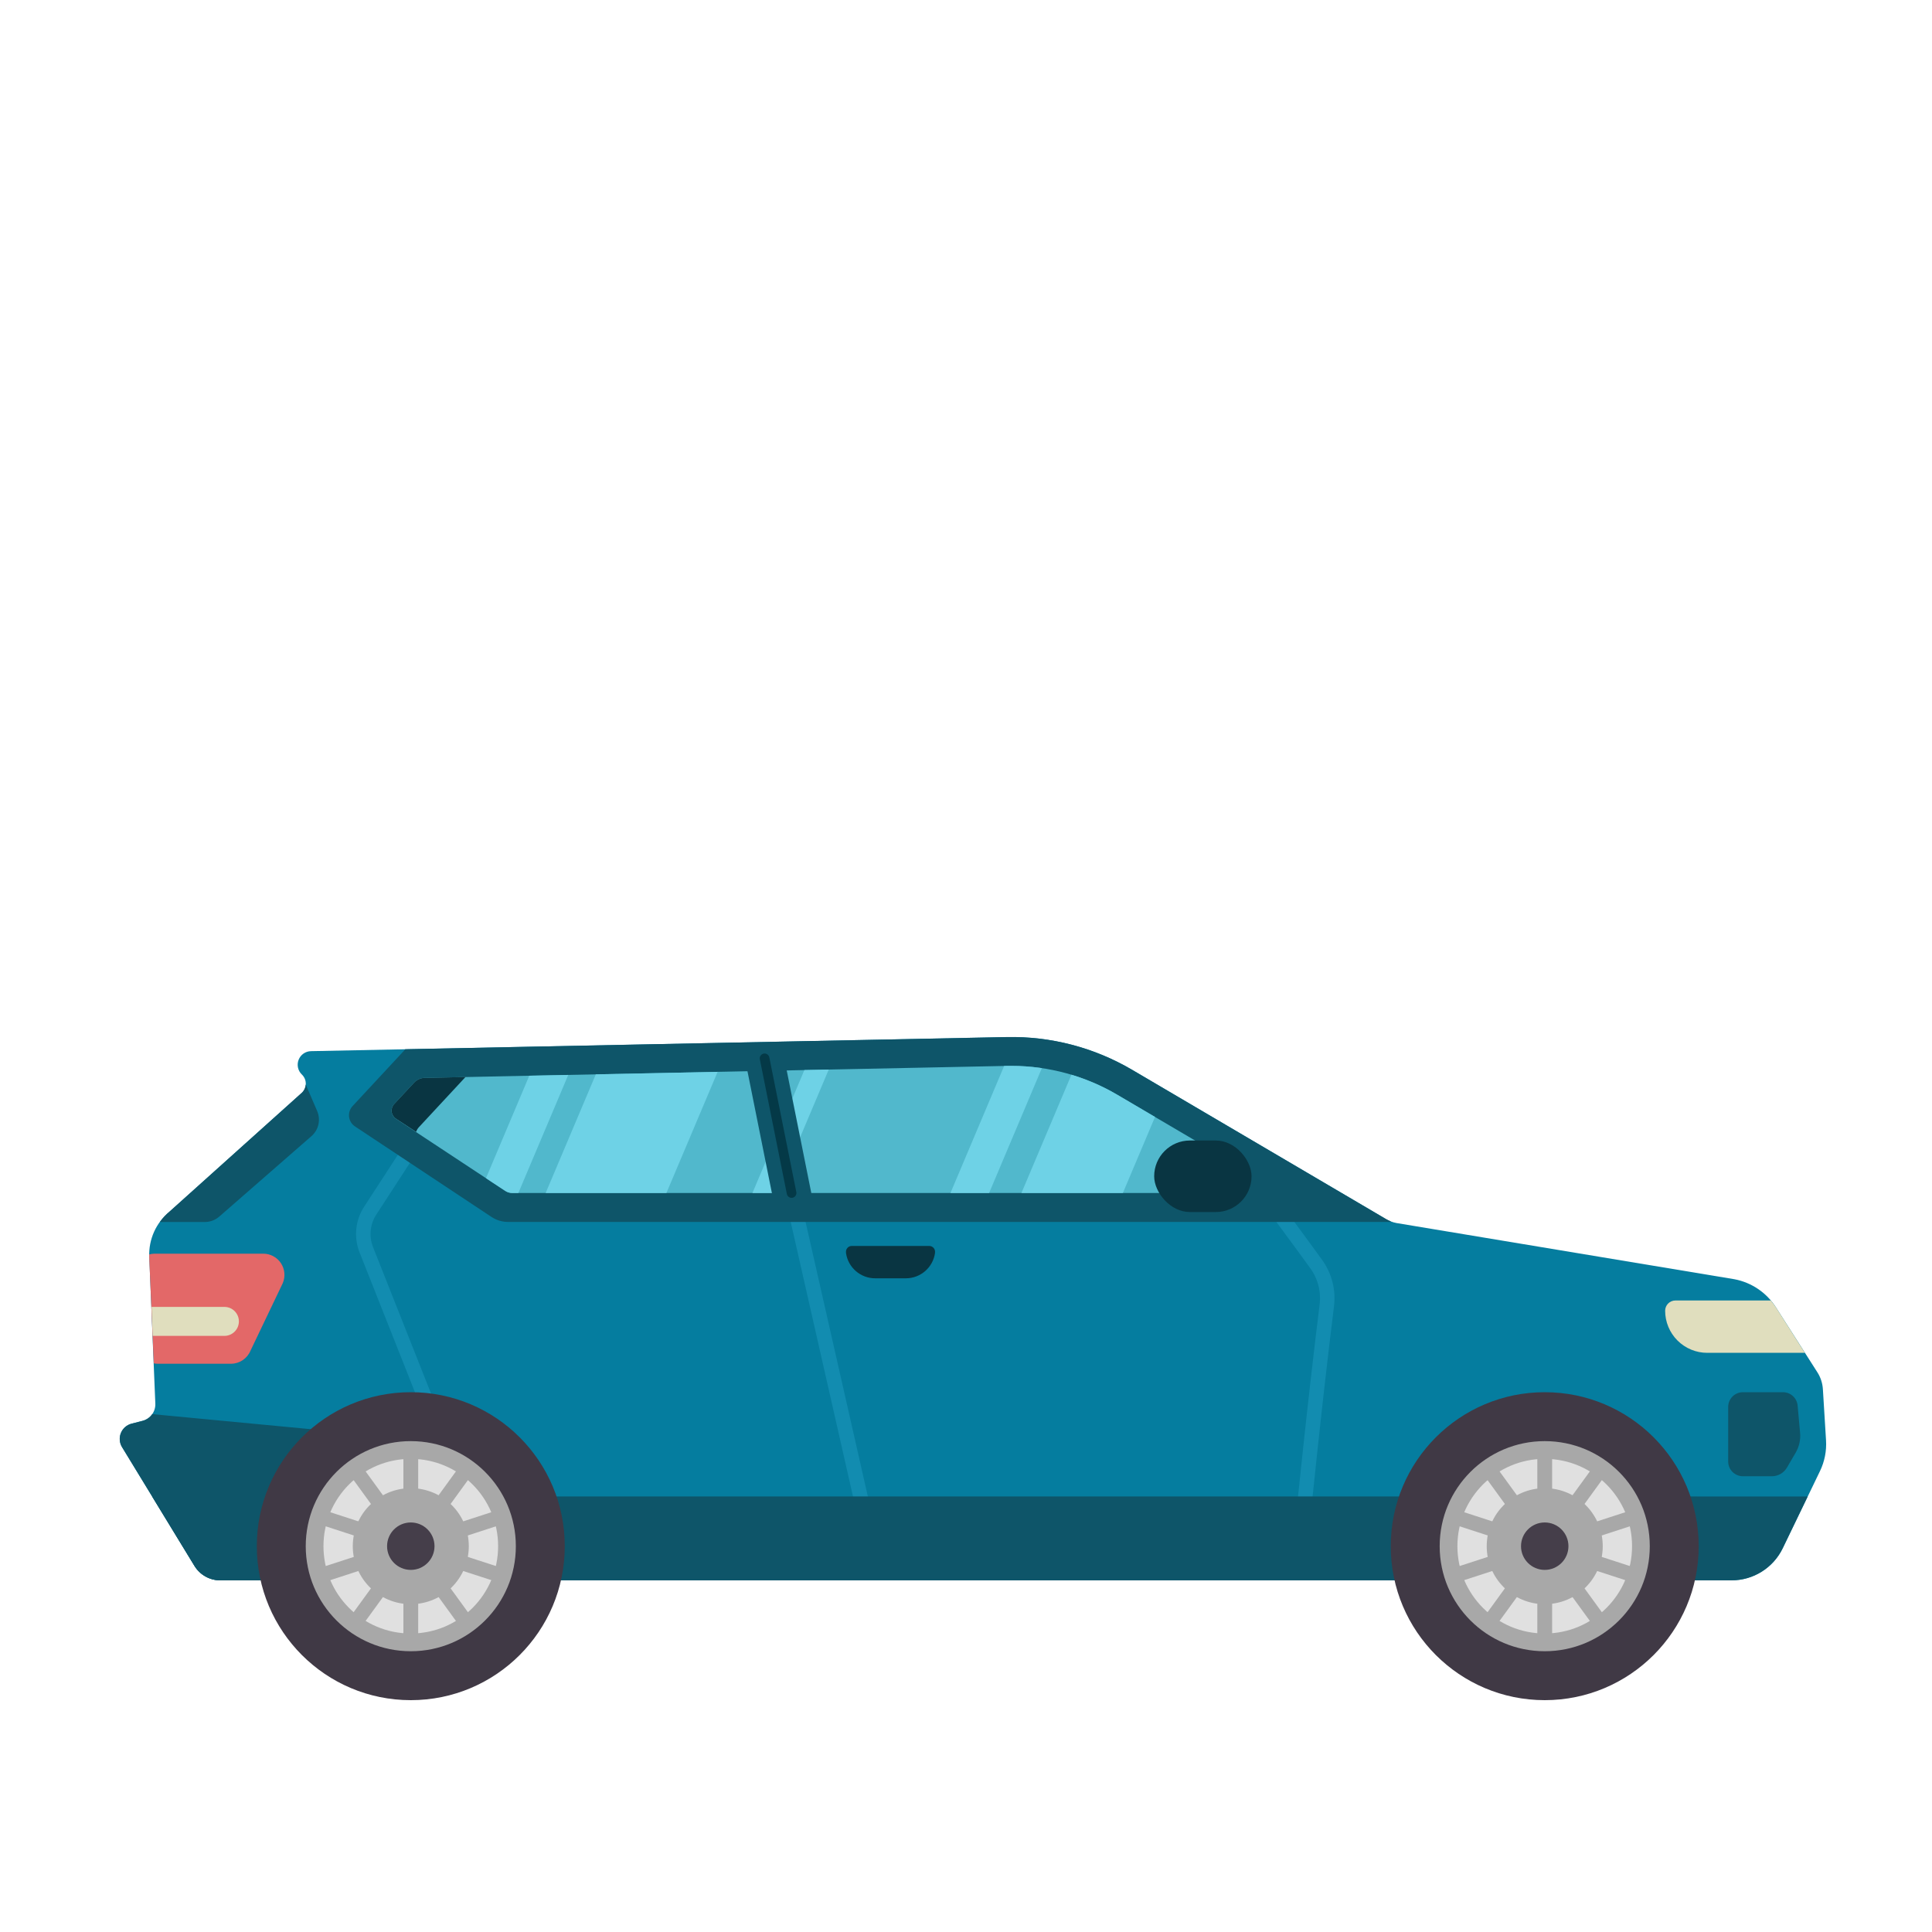 <svg id="s1" xmlns="http://www.w3.org/2000/svg" xmlns:xlink="http://www.w3.org/1999/xlink" viewBox="0 0 400 400"><defs><clipPath id="s3"><path id="s5" d="M265.9,247L231.36,226.68C224.725,222.765,217.164,220.694,209.46,220.68L208.59,220.68L87.93,223.16C87.088,223.179,86.29,223.54,85.72,224.16L81.61,228.58C81.202,229.011,81.007,229.6,81.076,230.189C81.146,230.778,81.473,231.306,81.97,231.63C82.467,231.954,100.79,244.06,104.6,246.56C105.033,246.846,105.541,246.999,106.06,247Z" fill="none" stroke="none" stroke-width="1"/></clipPath></defs><g id="s7"><g id="s9"><path id="s11" d="M358.49,327.19L45.59,327.19C43.411,327.189,41.391,326.052,40.26,324.19L25.26,299.6C24.72,298.714,24.635,297.623,25.03,296.664C25.424,295.704,26.253,294.99,27.26,294.74L29.52,294.16C31.127,293.747,32.226,292.268,32.16,290.61L30.9,260.18C30.759,256.569,32.33,253.103,35.14,250.83L62.34,226.4C62.925,225.926,63.278,225.223,63.308,224.471C63.339,223.719,63.044,222.99,62.5,222.47L62.5,222.47C61.679,221.684,61.411,220.481,61.823,219.422C62.234,218.362,63.244,217.655,64.38,217.63L208.47,214.72C217.578,214.536,226.558,216.883,234.41,221.5L287,252.42C287.646,252.801,288.353,253.069,289.09,253.21L359.09,264.85C362.632,265.519,365.74,267.622,367.68,270.66L376.27,284.12C376.941,285.171,377.333,286.375,377.41,287.62L378.06,298.2C378.196,300.395,377.765,302.589,376.81,304.57L369.09,320.57C367.119,324.627,363,327.199,358.49,327.19Z" fill="rgb(5,125,159)" stroke="none" stroke-width="1"/><path id="s13" d="M264.1,250.24C272.49,261.69,268.19,255.76,272.49,261.69C274.287,264.167,275.077,267.233,274.7,270.27C272.09,291.27,269.7,315.2,269.7,315.2" fill="none" stroke="rgb(18,140,176)" stroke-width="3" stroke-linecap="round" stroke-miterlimit="10"/><path id="s15" d="M27.26,294.76L29.52,294.18C30.333,293.969,31.043,293.472,31.52,292.78L90.38,298.37L105,327.19L45.59,327.19C43.411,327.189,41.391,326.052,40.26,324.19L25.26,299.6C24.729,298.715,24.648,297.631,25.042,296.677C25.436,295.723,26.259,295.012,27.26,294.76Z" fill="rgb(14,85,105)" stroke="none" stroke-width="1"/><line id="s17" x1="163.89" y1="247" x2="180.11" y2="318.51" fill="none" stroke="rgb(18,140,176)" stroke-width="3" stroke-linecap="round" stroke-miterlimit="10"/><path id="s19" d="M84.38,238.76L76.65,250.65C75.106,253.028,74.79,256.001,75.8,258.65L96.14,310" fill="none" stroke="rgb(18,140,176)" stroke-width="3" stroke-linecap="round" stroke-miterlimit="10"/><path id="s21" d="M374.26,309.83L369.08,320.55C367.116,324.611,363.001,327.191,358.49,327.19L45.59,327.19C43.411,327.189,41.391,326.052,40.26,324.19L31.5,309.82Z" fill="rgb(14,85,105)" stroke="none" stroke-width="1"/><path id="s23" d="M73,229L83.93,217.23L208.44,214.71C217.548,214.525,226.528,216.872,234.38,221.49L287,252.42C287.276,252.577,287.564,252.715,287.86,252.83L287.97,252.99L105.27,252.99C104.044,253.002,102.841,252.655,101.81,251.99L73.52,233.23C72.83,232.783,72.373,232.053,72.273,231.236C72.172,230.42,72.439,229.601,73,229Z" fill="rgb(14,85,105)" stroke="none" stroke-width="1"/><g id="s25"><path id="s27" d="M265.9,247L231.36,226.68C224.725,222.765,217.164,220.694,209.46,220.68L208.59,220.68L87.93,223.16C87.088,223.179,86.29,223.54,85.72,224.16L81.61,228.58C81.202,229.011,81.007,229.6,81.076,230.189C81.146,230.778,81.473,231.306,81.97,231.63C82.467,231.954,100.79,244.06,104.6,246.56C105.033,246.846,105.541,246.999,106.06,247Z" fill="rgb(81,184,204)" stroke="none" stroke-width="1"/><g id="s29"><g id="s31" clip-path="url(#s3)"><g id="s33"><polygon id="s35" points="186.69,305.65 207.69,305.65 261.42,178.52 240.42,178.52 186.69,305.65" fill="rgb(110,210,230)" stroke="none" stroke-width="1"/><polygon id="s37" points="172,305.65 180,305.65 233.72,178.52 225.72,178.52 172,305.65" fill="rgb(110,210,230)" stroke="none" stroke-width="1"/><polygon id="s39" points="131,305.65 136,305.65 189.72,178.52 184.72,178.52 131,305.65" fill="rgb(110,210,230)" stroke="none" stroke-width="1"/><polygon id="s41" points="89.59,302.33 114.59,302.33 168.32,175.2 143.32,175.2 89.59,302.33" fill="rgb(110,210,230)" stroke="none" stroke-width="1"/><polygon id="s43" points="75.94,302.33 83.94,302.33 137.66,175.2 129.66,175.2 75.94,302.33" fill="rgb(110,210,230)" stroke="none" stroke-width="1"/></g></g></g></g><polygon id="s45" points="253.71,237.16 253.71,249.91 274.49,249.43 253.71,237.16" fill="rgb(14,85,105)" stroke="none" stroke-width="1"/><polygon id="s47" points="160.16,248.74 154.22,219.12 162.38,219.12 168.32,248.74 160.16,248.74" fill="rgb(14,85,105)" stroke="none" stroke-width="1"/><line id="s49" x1="158.3" y1="219.12" x2="163.89" y2="247" fill="none" stroke="rgb(4,57,71)" stroke-width="2" stroke-linecap="round" stroke-miterlimit="10"/><path id="s51" d="M353.47,280.09C351.157,280.09,348.939,279.171,347.304,277.536C345.669,275.901,344.75,273.683,344.75,271.37C344.756,270.198,345.708,269.25,346.88,269.25L366.62,269.25C367.005,269.695,367.359,270.167,367.68,270.66L373.68,280.09Z" fill="rgb(224,222,190)" stroke="none" stroke-width="1"/><path id="s53" d="M31.84,282.27L30.89,260.18C30.89,260.03,30.89,259.87,30.89,259.72C31.252,259.619,31.625,259.565,32,259.56L54.5,259.56C55.97,259.559,57.344,260.295,58.158,261.519C58.972,262.743,59.119,264.294,58.55,265.65L51.86,279.65C51.178,281.285,49.581,282.349,47.81,282.35L32.62,282.35C32.358,282.347,32.097,282.32,31.84,282.27Z" fill="rgb(227,104,104)" stroke="none" stroke-width="1"/><path id="s55" d="M181.21,264.66L187.58,264.66C190.589,264.644,193.136,262.436,193.58,259.46L193.58,259.33C193.629,258.987,193.527,258.639,193.301,258.377C193.075,258.114,192.747,257.962,192.4,257.96L176.34,257.96C175.993,257.962,175.665,258.114,175.439,258.377C175.213,258.639,175.111,258.987,175.16,259.33L175.16,259.46C175.607,262.455,178.182,264.668,181.21,264.66Z" fill="rgb(9,53,66)" stroke="none" stroke-width="1"/><path id="s57" d="M81.61,228.58L85.72,224.16C86.29,223.54,87.088,223.179,87.93,223.16L96.37,222.99L86.76,233.34C86.488,233.626,86.28,233.967,86.15,234.34L82,231.63C81.499,231.311,81.165,230.786,81.09,230.196C81.015,229.607,81.205,229.015,81.61,228.58Z" fill="rgb(9,53,66)" stroke="none" stroke-width="1"/><rect id="s59" width="20.16" height="14.81" rx="7.4" ry="7.4" transform="translate(498.08,487.07) rotate(180) translate(238.96,236.13)" fill="rgb(9,53,66)" stroke="none" stroke-width="1"/><path id="s61" d="M31.62,276.58L31.38,270.58L46.46,270.58C48.117,270.58,49.46,271.923,49.46,273.58C49.46,275.237,48.117,276.58,46.46,276.58Z" fill="rgb(224,222,190)" stroke="none" stroke-width="1"/><path id="s63" d="M369.11,288.24L360.85,288.24C360.041,288.24,359.265,288.561,358.693,289.133C358.121,289.705,357.8,290.481,357.8,291.29L357.8,302.59C357.8,303.399,358.121,304.175,358.693,304.747C359.265,305.319,360.041,305.64,360.85,305.64L366.85,305.64C368.134,305.641,369.322,304.959,369.97,303.85L371.78,300.75C372.502,299.515,372.82,298.085,372.69,296.66L372.18,291.01C372.034,289.428,370.699,288.223,369.11,288.24Z" fill="rgb(14,85,105)" stroke="none" stroke-width="1"/><path id="s65" d="M42.43,253L33.1,253C33.671,252.197,34.343,251.471,35.1,250.84L62.3,226.41C62.884,225.957,63.248,225.277,63.3,224.54L63.3,224.54L65.67,230.04C66.44,231.84,65.964,233.931,64.49,235.22L45.4,251.88C44.578,252.6,43.523,252.998,42.43,253Z" fill="rgb(14,85,105)" stroke="none" stroke-width="1"/></g><g id="s67"><circle id="s69" r="31.88" transform="translate(319.82,320.12)" fill="rgb(64,57,69)" stroke="none" stroke-width="1"/><circle id="s71" r="21.75" transform="translate(319.82,320.12)" fill="rgb(168,168,168)" stroke="none" stroke-width="1"/><circle id="s73" r="18.08" transform="translate(319.82,320.12)" fill="rgb(224,224,224)" stroke="none" stroke-width="1"/><circle id="s75" r="12.01" transform="translate(319.82,320.12)" fill="rgb(168,168,168)" stroke="none" stroke-width="1"/><line id="s77" x1="319.82" y1="299.15" x2="319.82" y2="315.65" fill="none" stroke="rgb(168,168,168)" stroke-width="3.068" stroke-miterlimit="10"/><line id="s79" x1="332.14" y1="303.15" x2="322.44" y2="316.5" fill="none" stroke="rgb(168,168,168)" stroke-width="3.068" stroke-miterlimit="10"/><line id="s81" x1="339.76" y1="313.64" x2="324.06" y2="318.74" fill="none" stroke="rgb(168,168,168)" stroke-width="3.068" stroke-miterlimit="10"/><line id="s83" x1="339.76" y1="326.6" x2="324.06" y2="321.5" fill="none" stroke="rgb(168,168,168)" stroke-width="3.068" stroke-miterlimit="10"/><line id="s85" x1="332.14" y1="337.08" x2="322.44" y2="323.73" fill="none" stroke="rgb(168,168,168)" stroke-width="3.068" stroke-miterlimit="10"/><line id="s87" x1="319.82" y1="341.09" x2="319.82" y2="324.59" fill="none" stroke="rgb(168,168,168)" stroke-width="3.068" stroke-miterlimit="10"/><line id="s89" x1="307.49" y1="337.08" x2="317.19" y2="323.73" fill="none" stroke="rgb(168,168,168)" stroke-width="3.068" stroke-miterlimit="10"/><line id="s91" x1="299.87" y1="326.6" x2="315.57" y2="321.5" fill="none" stroke="rgb(168,168,168)" stroke-width="3.068" stroke-miterlimit="10"/><line id="s93" x1="299.87" y1="313.64" x2="315.57" y2="318.74" fill="none" stroke="rgb(168,168,168)" stroke-width="3.068" stroke-miterlimit="10"/><line id="s95" x1="307.49" y1="303.15" x2="317.19" y2="316.5" fill="none" stroke="rgb(168,168,168)" stroke-width="3.068" stroke-miterlimit="10"/><circle id="s97" r="4.91" transform="translate(319.82,320.12)" fill="rgb(69,62,74)" stroke="none" stroke-width="1"/></g><g id="s99"><circle id="s101" r="31.88" transform="translate(85.05,320.12)" fill="rgb(64,57,69)" stroke="none" stroke-width="1"/><circle id="s103" r="21.75" transform="translate(85.05,320.12)" fill="rgb(168,168,168)" stroke="none" stroke-width="1"/><circle id="s105" r="18.08" transform="translate(85.05,320.12)" fill="rgb(224,224,224)" stroke="none" stroke-width="1"/><circle id="s107" r="12.01" transform="translate(85.05,320.12)" fill="rgb(168,168,168)" stroke="none" stroke-width="1"/><line id="s109" x1="85.05" y1="299.15" x2="85.05" y2="315.65" fill="none" stroke="rgb(168,168,168)" stroke-width="3.068" stroke-miterlimit="10"/><line id="s111" x1="97.37" y1="303.15" x2="87.68" y2="316.5" fill="none" stroke="rgb(168,168,168)" stroke-width="3.068" stroke-miterlimit="10"/><line id="s113" x1="104.99" y1="313.64" x2="89.3" y2="318.74" fill="none" stroke="rgb(168,168,168)" stroke-width="3.068" stroke-miterlimit="10"/><line id="s115" x1="104.99" y1="326.6" x2="89.3" y2="321.5" fill="none" stroke="rgb(168,168,168)" stroke-width="3.068" stroke-miterlimit="10"/><line id="s117" x1="97.37" y1="337.08" x2="87.68" y2="323.73" fill="none" stroke="rgb(168,168,168)" stroke-width="3.068" stroke-miterlimit="10"/><line id="s119" x1="85.05" y1="341.09" x2="85.05" y2="324.59" fill="none" stroke="rgb(168,168,168)" stroke-width="3.068" stroke-miterlimit="10"/><line id="s121" x1="72.72" y1="337.08" x2="82.42" y2="323.73" fill="none" stroke="rgb(168,168,168)" stroke-width="3.068" stroke-miterlimit="10"/><line id="s123" x1="65.11" y1="326.6" x2="80.8" y2="321.5" fill="none" stroke="rgb(168,168,168)" stroke-width="3.068" stroke-miterlimit="10"/><line id="s125" x1="65.11" y1="313.64" x2="80.8" y2="318.74" fill="none" stroke="rgb(168,168,168)" stroke-width="3.068" stroke-miterlimit="10"/><line id="s127" x1="72.72" y1="303.15" x2="82.42" y2="316.5" fill="none" stroke="rgb(168,168,168)" stroke-width="3.068" stroke-miterlimit="10"/><circle id="s129" r="4.91" transform="translate(85.05,320.12)" fill="rgb(69,62,74)" stroke="none" stroke-width="1"/></g></g></svg>
